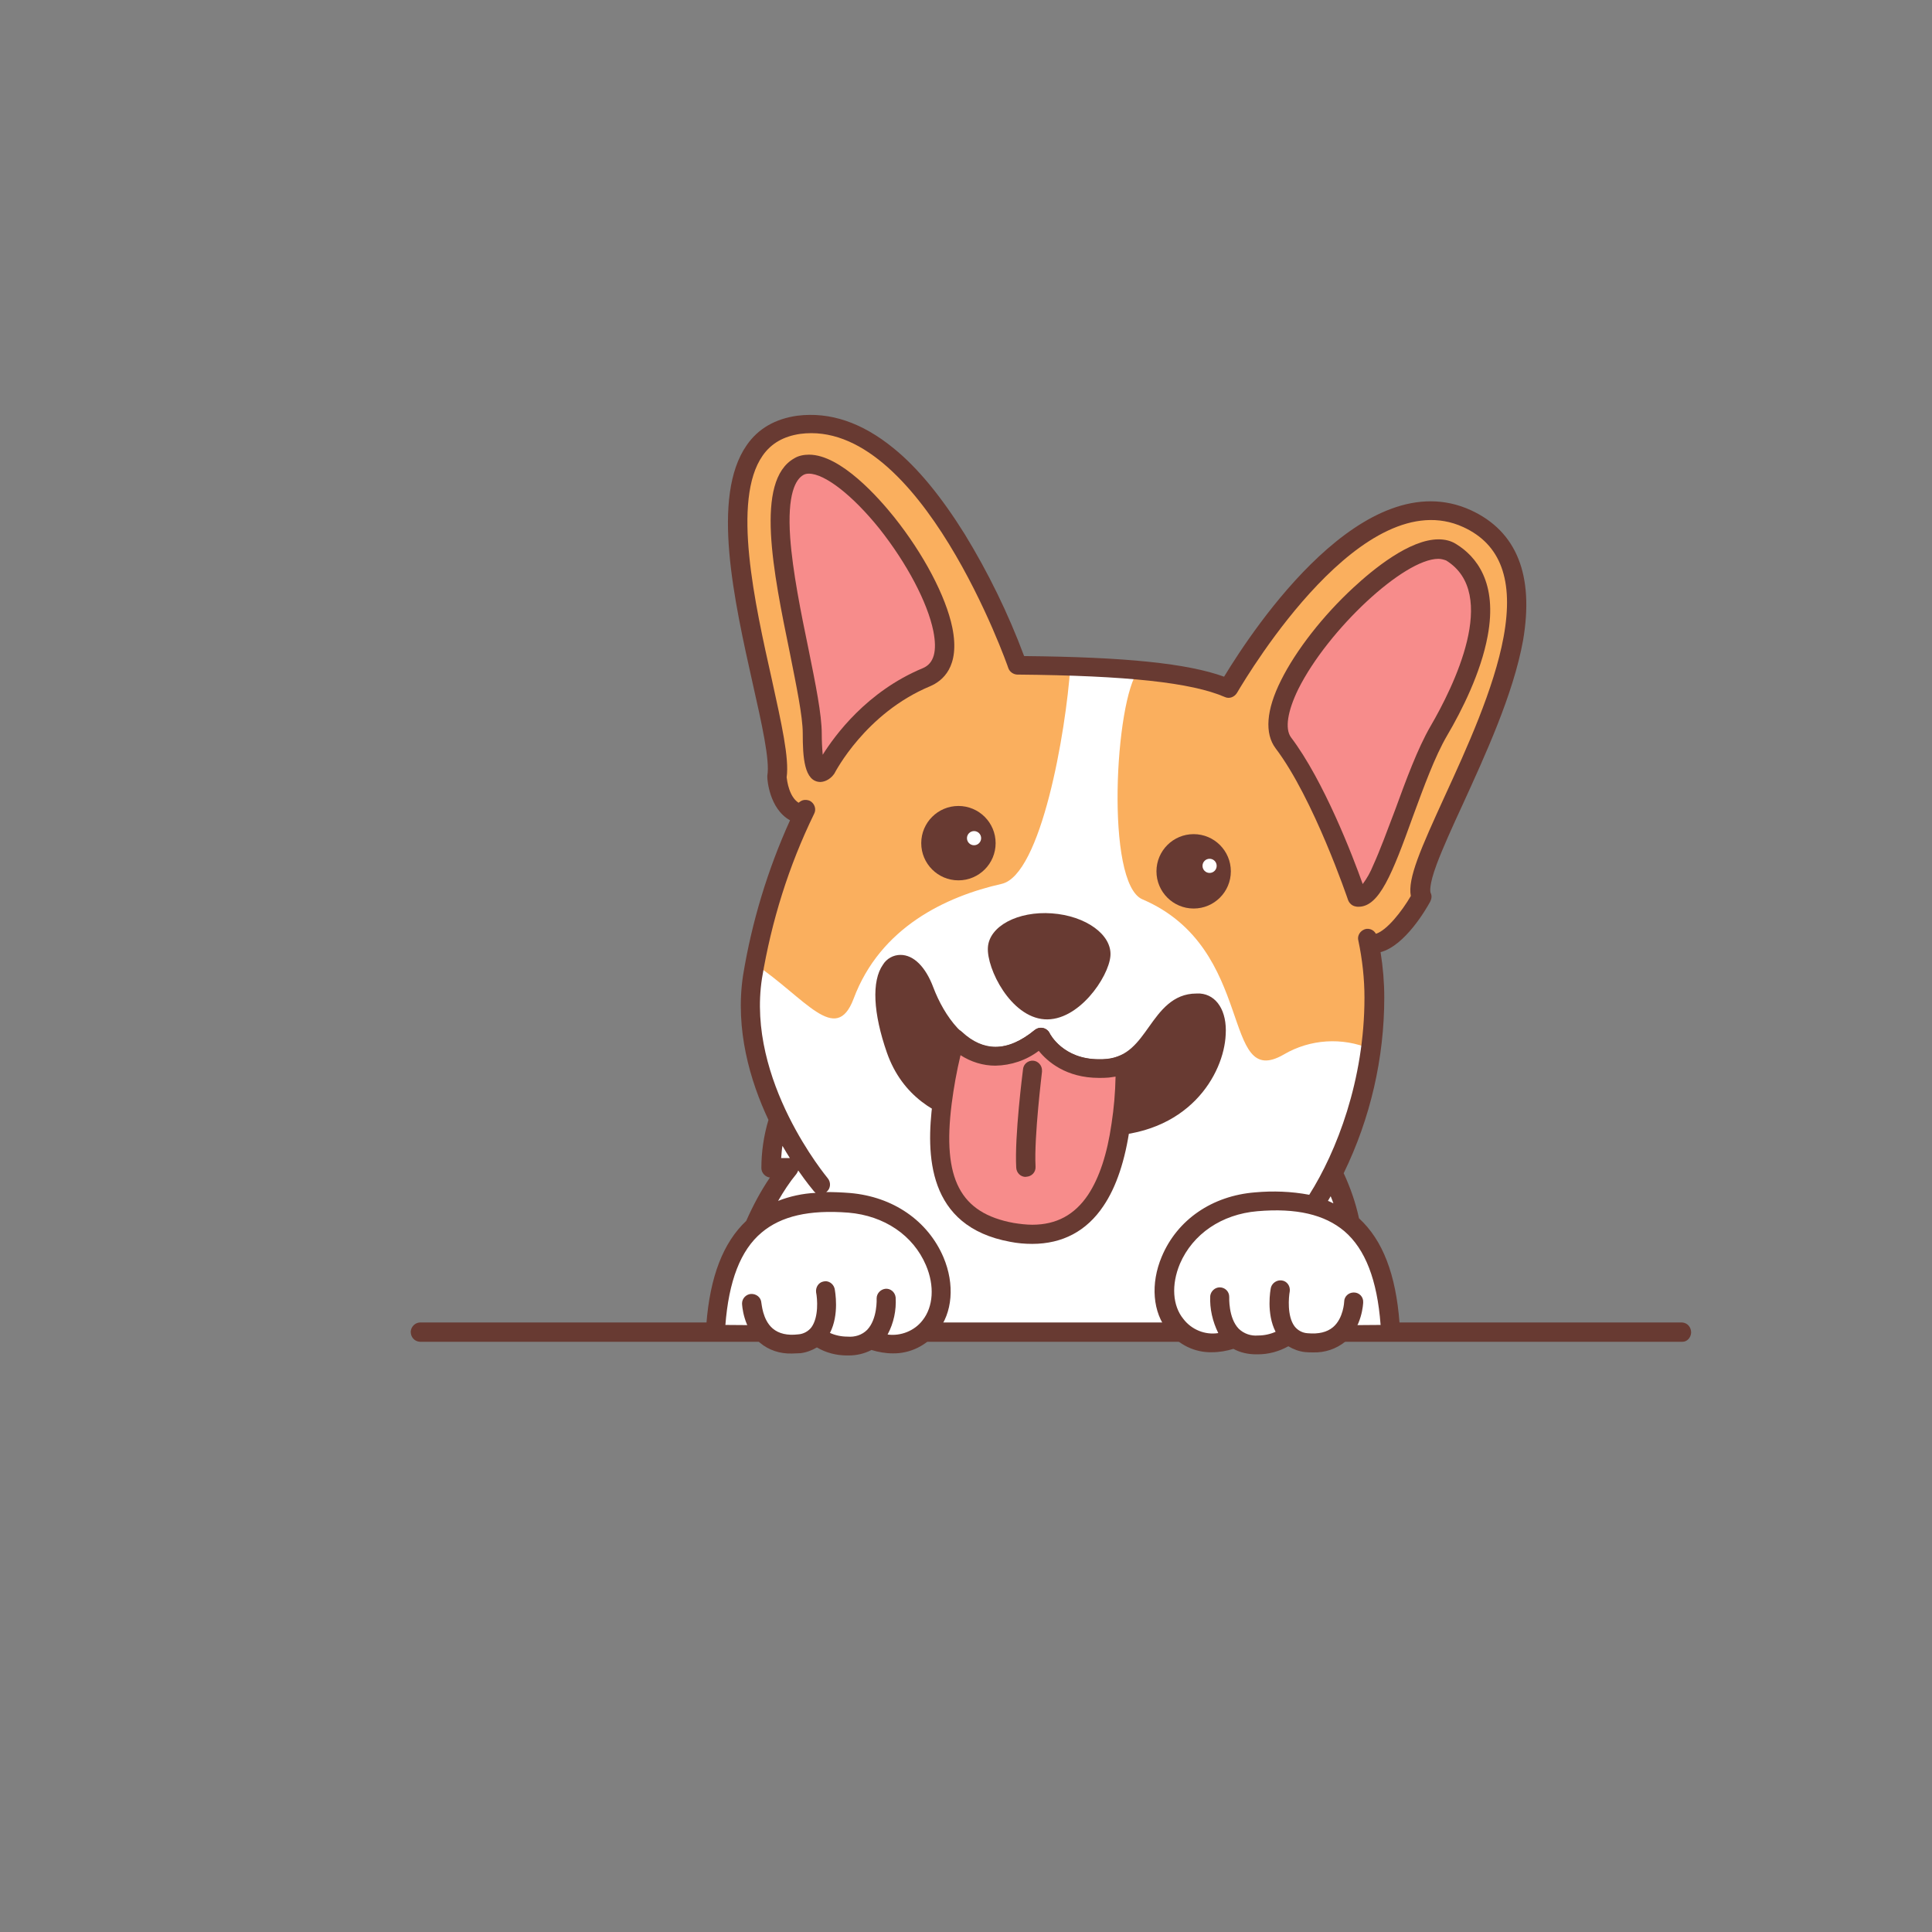 <?xml version="1.0" encoding="utf-8"?>
<!-- Generator: Adobe Illustrator 24.0.0, SVG Export Plug-In . SVG Version: 6.00 Build 0)  -->
<svg version="1.1" id="Layer_1" xmlns="http://www.w3.org/2000/svg" xmlns:xlink="http://www.w3.org/1999/xlink" x="0px" y="0px"
	 viewBox="0 0 1200 1200" style="enable-background:new 0 0 1200 1200;" xml:space="preserve">
<rect x="0" y="0" width="1200" height="1200" fill="#808080" stroke="none"/>
<style type="text/css">
	.st0{fill:#BE9A71;}
	.st1{fill:#D9A993;}
	.st2{fill:#683A32;}
	.st3{fill:#FFFFFF;}
	.st4{fill:#F78C8B;}
	.st5{fill:#1D1D1B;}
	.st6{fill:#FDAC49;}
	.st7{fill:#191919;}
	.st8{fill:#333333;}
	.st9{fill:#14192C;}
	.st10{fill:#3E3D4F;}
	.st11{fill:#A15225;}
	.st12{fill:#895834;}
	.st13{fill:#1A0A14;}
	.st14{fill:#672E28;}
	.st15{fill:#111B1D;}
	.st16{fill:#EBEBEB;}
	.st17{fill:#494859;}
	.st18{fill:#2F2627;}
	.st19{fill:#C7B6AC;}
	.st20{fill:#E2D9D4;}
	.st21{fill:#D6CDCA;}
	.st22{fill:#674043;}
	.st23{fill:#3D3834;}
	.st24{fill:#E4DACE;}
	.st25{fill:#554E46;}
	.st26{fill:#E8E8E8;}
	.st27{fill:#AEE9FA;}
	.st28{fill:#4D4D4D;}
	.st29{fill:#FDFDFD;}
	.st30{fill:#FAAF5E;}
	.st31{fill:#F8FCFC;}
	.st32{fill:#DBCFB5;}
	.st33{fill:#6D6D6D;}
	.st34{fill:#C69C6D;}
	.st35{fill:#F0B965;}
	.st36{fill:#DA7B45;}
	.st37{fill:#FAE7D6;}
	.st38{fill:#FDF8F2;}
	.st39{fill:#E2C4AA;}
	.st40{fill:#BC8571;}
	.st41{fill:#2F322A;}
	.st42{fill:#444741;}
	.st43{fill:#46282D;}
	.st44{fill:#986858;}
	.st45{fill:#F0C7A2;}
	.st46{fill:#FCE9C8;}
	.st47{fill:#808080;}
	.st48{fill:#4E4E4E;}
	.st49{fill:#E8CBA9;}
	.st50{fill:#956B50;}
</style>
<g>
	<path class="st30" d="M911.1,322.3c-65.8-30.1-136.9,86-148.2,105.3c-21.9-9.5-62.9-13.7-131-14.3c0-0.2-55.5-160-135.8-149.5
		c-80.3,10.5-7.4,182.9-13.7,218.6c0,0,0.8,18.7,14.1,22.9l3.8-2.5c-16,32.8-26.9,67.9-32.8,104.1c-10.3,67.3,42.3,129.1,42.3,129.1
		l287.2,35.7c17.7-13.5,56.3-72.1,56.3-151.2c0-12.4-1.5-24.6-4-36.8l1.9,3.2c14.7,1.7,31.3-29,31.3-29
		C870.9,531.5,998.3,362.3,911.1,322.3z"/>
	<path class="st3" d="M851.1,651.5c-17.4-7.4-37.4-6.1-53.6,3.4c-39.7,23.1-16.6-65.8-87.9-96.3c-23.3-9.9-17-124.2-2.5-142.1
		c-12.4-1.1-26.3-1.9-42.3-2.5c-2.7,40.4-18.1,129.5-42.7,135c-34.5,7.8-75.3,26.9-91.9,71.3c-11.1,29.4-30.1-0.6-61.6-21.7
		c-0.4,2.7-1.1,5.5-1.5,8.2c-5,32.8,4.8,64.3,16.4,88.1c-3.2,9.9-4.8,20.2-4.8,30.5h10.9c0,0-30.3,37.2-30.3,75.1h15.1
		c0.8,9.2,2.3,18.3,4.4,27.5H819c4.6-13.5,7.8-27.5,9.2-41.8l10.1,7.8c3.8-24.8-2.9-47.1-11.4-64.1
		C839.6,704.9,847.6,678.7,851.1,651.5z"/>
	<path class="st2" d="M745.4,617.1c-0.8,0-1.5,0-2.3,0c-14.7,0-22.5,10.9-29.4,20.6c-6.9,9.7-13.2,18.7-26.3,20
		c-1.7,0.2-3.4,0.2-4.8,0.2c-22.3,0-30.3-15.6-30.7-16.2c-1.5-2.9-5-4.2-8-2.7c-0.4,0.2-0.8,0.4-1.3,0.8
		c-8.4,6.9-16.6,10.5-24.4,10.5l0,0c-18.1,0-31.7-19.1-38.5-37c-4.8-12.8-12.2-20.2-20.4-20.2c-4.4,0-8.6,2.3-10.9,6.1
		c-7.1,10.1-6.1,30.1,2.5,54.7c19.1,54.2,84.9,47.7,95,46.5c12.2,3.4,24.8,5,37.4,5.3c55.1,0,76.9-38.7,78-63.1
		C762.2,628,755.7,617.9,745.4,617.1z"/>
	<path class="st4" d="M628.5,765.5c46.7,8.6,62.4-29.4,67.7-66.6c1.9-12.6,2.7-25.4,2.7-38.3c-3.4,1.7-6.9,2.5-10.7,2.9
		c-30.7,2.9-41.4-19.3-41.4-19.3c-21,17.4-39.5,13.9-53.2,1.3l0,0c-4,13-6.7,26.3-8.4,39.7l0,0C580.6,720.7,583.3,757.3,628.5,765.5
		z"/>
	<path class="st2" d="M641.1,772.6L641.1,772.6c-4.6,0-9.2-0.4-13.7-1.3c-51.7-9.5-52.3-54.2-48.1-87v-0.2
		c1.7-13.9,4.6-27.3,8.6-40.8c0.8-2.5,3.2-4.2,5.7-4c1.5,0,2.9,0.6,4,1.7c6.5,6.1,13.7,9.2,20.8,9.2c7.8,0,16-3.6,24.4-10.5
		c2.5-2.1,6.3-1.7,8.4,0.8c0.4,0.4,0.6,0.8,0.8,1.3c0.2,0.6,8.2,16.2,30.7,16.2l0,0c1.7,0,3.2,0,4.8-0.2c2.9-0.2,5.9-1.1,8.6-2.3
		c2.9-1.5,6.5,0,7.8,2.9c0.4,0.6,0.4,1.5,0.6,2.3c0,13-0.8,26.3-2.7,39.3c-2.9,20.6-8.4,37.2-16.4,49
		C675,764.6,660,772.6,641.1,772.6z M591.1,685.6C591.1,685.6,591.1,685.8,591.1,685.6c-5.9,46.7,5.3,67.9,38.5,74
		c3.8,0.6,7.8,1.1,11.6,1.1l0,0c14.9,0,26.3-6.1,34.7-18.7c6.9-10.5,11.8-25.2,14.5-44.1c1.5-9.7,2.3-19.3,2.5-29.2
		c-1.3,0.2-2.7,0.4-4.2,0.6c-2.1,0.2-4,0.2-6.1,0.2c-20.4,0-32-10.1-37.4-16.8c-7.8,5.9-17.2,9-26.9,9.2c-7.8,0-15.1-2.3-21.7-6.5
		C594.2,665.4,592.4,675.5,591.1,685.6z"/>
	<path class="st2" d="M637.1,731c-3.2,0-5.7-2.5-5.9-5.7c-1.1-19.6,4-59.3,4.2-61c0.2-3.4,3.2-5.7,6.3-5.5c3.2,0.2,5.7,3.2,5.5,6.3
		c0,0.2,0,0.4,0,0.6c0,0.4-5,40.4-4,58.9c0.2,3.4-2.3,6.1-5.7,6.3l0,0H637.1z"/>
	<path class="st4" d="M842.9,557.4c0,0-21.7-63.7-45.8-95.9c-22.5-29.6,75.3-136,104.1-118.4c35.5,21.9,12,77.4-7.6,111
		C874.1,487.8,858.7,560.1,842.9,557.4z"/>
	<path class="st2" d="M843.8,563.2c-0.6,0-1.3,0-1.9-0.2c-2.1-0.4-3.8-1.9-4.6-4c-0.2-0.6-21.4-63.1-45-94.2
		c-6.9-9.2-5.9-23.8,3.4-42.3c9.2-18.5,26.1-40.2,45-57.6c12-11.1,34.7-29.9,52.8-29.9c3.8,0,7.6,0.8,10.9,2.9
		c12.4,7.6,25.9,23.8,19.6,57.2c-4.2,22.7-16,46.2-25.2,61.8c-7.6,13-14.5,32-21.2,50.2C864.6,543.3,856.6,563.2,843.8,563.2z
		 M893.4,347.1c-21.4,0-68.5,43.9-87,80.9c-6.7,13.7-8.4,24.6-4.6,29.9c20.4,26.9,38.5,74,44.6,91.2c2.7-3.6,4.8-7.4,6.5-11.6
		c4.2-9.2,8.6-21.2,13.5-34.1c6.9-18.9,14.1-38.5,22.1-52.3c14.1-24.2,43.1-82.4,9.7-103C896.8,347.6,895.1,347.1,893.4,347.1z"/>
	<path class="st4" d="M513.1,477.3c0,0,19.6-38.7,62.4-56.8c42.9-18.1-49-148-79.3-130.8s8.2,130.3,8.4,165.7
		S513.1,477.3,513.1,477.3z"/>
	<path class="st2" d="M509.7,485.7L509.7,485.7c-10.3,0-11.1-15.6-11.1-30.3c0-10.5-4-29.6-8-49.8c-10.3-50.2-21.9-107,2.7-120.9
		c2.7-1.7,6.1-2.3,9.2-2.3c19.8,0,43.5,27.1,52.8,38.7c18.3,22.9,32.2,49.2,36.2,68.7c5,24.6-6.3,33.2-13.7,36.4
		c-40.4,16.8-59.1,53.6-59.3,53.8l-0.2,0.4C516.3,483.4,513.1,485.5,509.7,485.7z M502.4,294.2c-1.3,0-2.3,0.2-3.4,0.8
		c-4.8,2.7-10.1,11.8-8.2,38.9c1.5,21,6.7,46.7,11.4,69.4c4.4,21.7,8.2,40.6,8.2,52.3c0,4.4,0.2,8.8,0.6,13.2
		c7.4-11.8,27.3-39.3,62.2-53.8c6.9-2.9,9-10.5,6.5-23.1c-3.6-17.7-16.4-42-33.6-63.7C529.5,307.6,512.3,294.2,502.4,294.2z"/>
	<path class="st2" d="M613.6,588.5c-0.8,13.2,14.1,43.1,35.1,44.6s39.9-26.1,41-39.3s-15.3-25-36.4-26.5
		C632.3,565.8,614.4,575.2,613.6,588.5z"/>
	<circle class="st2" cx="741.4" cy="541.2" r="23.1"/>
	<circle class="st3" cx="751.3" cy="537.8" r="4.4"/>
	<circle class="st2" cx="595.3" cy="523.7" r="23.1"/>
	<circle class="st3" cx="605" cy="520.6" r="4.4"/>
	<path class="st2" d="M1045,833.4H260.8c-3.4-0.2-5.7-2.9-5.7-6.3c0.2-2.9,2.5-5.5,5.7-5.7h783.9c3.4,0.2,5.7,2.9,5.7,6.3
		C1050.2,830.9,1047.9,833.4,1045,833.4L1045,833.4z"/>
	<path class="st3" d="M862.7,822.9c-4.4-60.3-33.2-80.1-82.8-75.9c-49.6,4.2-68.5,53.8-50,76.5c11.6,14.3,27.1,12,37,8.4
		c4.2,2.9,9.2,4.4,14.3,4c9.2-0.2,15.1-3.2,19.1-6.7c2.9,2.9,6.7,4.8,10.9,5c14.3,1.7,21.7-4.6,25.4-11.1L862.7,822.9z"/>
	<path class="st3" d="M527.8,747c-49.8-4.2-78.4,15.6-82.8,75.9l26.5,0.2c3.8,6.7,11.1,12.8,25.4,11.1c4.2-0.4,8-2.1,10.9-5
		c4,3.6,9.9,6.3,19.1,6.7c5,0.4,10.1-1.1,14.3-4c9.9,3.6,25.4,5.9,37-8.4C596.3,800.8,577.4,751,527.8,747z"/>
	<path class="st2" d="M913.6,316.9c-66.2-30.3-134.5,72.5-153.3,103.4c-22.7-8.2-60.8-12.2-124.2-12.8c-9.9-26.5-22.3-51.9-37-75.9
		c-14.3-22.9-29-41-44.1-53.2c-19.6-16-39.5-22.7-59.7-20.2c-13.7,1.9-24.4,8-31.5,18.3c-22.3,32-7.8,96.5,3.8,148.4
		c5.5,24.4,10.7,47.5,9,56.8c0,0.4,0,0.8,0,1.3c0,0.8,1.1,19.3,14.1,26.5c-13.9,30.7-23.8,63.3-29.2,96.5
		c-5,33.4,4.4,65.4,15.8,89.6c-2.9,9.7-4.4,19.8-4.4,29.9c0,2.9,2.3,5.5,5.3,5.9c-5.7,8.4-10.5,17.4-14.7,26.9
		c-14.3,13.5-22.5,34.5-24.8,64.5c-0.2,3.4,2.5,6.1,5.7,6.1c3.2,0.2,5.9-2.1,6.1-5.3c2.1-28,9.5-47.1,22.5-58
		c12.2-10.3,29.6-14.3,54-12.4c22.3,1.9,40.2,14.1,48.1,32.6c5.5,12.8,4.6,25.9-2.1,34.3c-5,6.5-13.5,9.9-21.7,8.8
		c3.8-7.1,5.5-15.1,5-23.1c-0.4-3.4-3.4-5.7-6.5-5.3c-2.9,0.4-5.3,2.9-5.3,5.9c0,0.2,0.6,12.8-5.9,19.6c-3.2,3.2-7.6,4.6-12.2,4.2
		c-3.8,0-7.6-0.8-10.9-2.3c5.9-11.4,3.2-25.9,2.9-27.5c-0.8-3.2-4-5.3-7.1-4.4c-2.9,0.6-4.8,3.6-4.4,6.7c0.8,4,1.7,15.3-2.9,21.7
		c-1.9,2.5-5,4.2-8.2,4.4c-6.7,0.8-12-0.4-15.8-3.6c-6.5-5.5-6.9-15.8-7.1-16c-0.2-3.4-3.2-5.7-6.5-5.5c-2.9,0.2-5.5,2.7-5.5,5.9
		c0,0.6,0.6,15.3,11.1,24.4c5.5,4.6,12.4,6.9,19.8,6.7c1.7,0,3.6-0.2,5.3-0.2c3.6-0.4,7.1-1.7,10.3-3.6c5.7,3.4,12.2,5,18.7,5h1.1
		c4.8,0,9.7-1.1,14.1-3.4c4.2,1.3,8.8,2.1,13.2,2.1c10.7,0.2,21-4.8,27.7-13.5c9.5-11.6,10.9-29.4,3.8-46.2
		c-9.7-22.7-31.3-37.6-58-39.9c-5-0.4-10.1-0.6-14.9-0.6l0.4-0.2c2.5-2.1,2.7-5.9,0.6-8.4l0,0c-0.4-0.6-50.7-60.5-40.8-124.2
		c5.9-35.5,16.6-69.8,32.4-102.2c1.5-2.9,0.2-6.5-2.7-8c-1.9-0.8-4.2-0.8-5.9,0.4l-1.1,0.8c-5.9-3.8-7.1-13.5-7.4-15.8
		c1.7-11.8-3.2-33.4-9.2-60.8c-10.5-46.9-25-111.4-5.7-139c5.3-7.6,13-12,23.3-13.5c74.6-9.9,128.9,144,129.3,145.5
		c0.8,2.3,3.2,4,5.7,4c68.3,0.6,108.1,5,128.7,13.9c2.7,1.3,5.9,0.2,7.6-2.5c8-13.5,78.8-131.4,140.6-103c23.3,10.7,31.5,33,25,68.3
		c-5.9,32-22.9,69.2-36.6,99c-14.7,32.2-23.1,50.9-21,61.8c-5.5,9.5-14.9,21.4-21.7,23.5l0,0c-1.5-2.9-5.3-4-8-2.3
		c-2.3,1.3-3.6,4-2.9,6.5c2.5,11.8,3.8,23.8,3.8,35.5c0,51.3-17.4,95.7-34.3,122.4c-11.1-2.1-22.5-2.5-33.6-1.5
		c-26.7,2.1-48.4,17-58,39.9c-7.1,16.8-5.7,34.7,3.8,46.2c6.7,8.6,16.8,13.5,27.5,13.2c4.4,0,9-0.8,13.2-2.1c4.2,2.3,9,3.4,14.1,3.4
		h1.1c6.5,0,13-1.7,18.9-5c3.2,1.9,6.7,3.2,10.3,3.6c1.7,0.2,3.6,0.2,5.3,0.2c7.1,0.2,14.1-2.1,19.8-6.7c10.5-9,11.1-23.8,11.1-24.4
		c0.2-3.4-2.5-6.1-5.7-6.1l0,0h-0.2c-3.2,0-5.9,2.5-5.9,5.7c0,0-0.4,10.3-6.9,15.8c-3.8,3.2-9,4.4-15.8,3.8
		c-3.4-0.2-6.3-1.9-8.2-4.4c-4.6-6.3-3.6-17.9-2.9-21.7c0.4-3.2-1.7-6.3-5-6.7c-2.9-0.4-5.9,1.5-6.7,4.4c-0.4,1.7-2.9,16.2,2.9,27.5
		c-3.4,1.5-7.1,2.3-10.9,2.3c-4.4,0.4-8.8-1.1-12-4.2c-6.5-6.7-5.9-19.6-5.9-19.8c0-3.4-2.7-5.9-5.9-5.9c-2.9,0-5.5,2.3-5.9,5.3
		c-0.4,8,1.5,16,5,23.1c-8.2,1.3-16.6-2.1-21.7-8.8c-6.7-8.2-7.6-21.2-2.1-34.3c8-18.5,25.9-30.7,48.1-32.6
		c24.2-2.1,41.8,2.1,54,12.4c13,11.1,20.4,30.3,22.5,58c0.2,3.4,3.2,5.7,6.3,5.5c3.2-0.2,5.7-3.2,5.5-6.3
		c-2.3-30.5-10.5-51.7-25.2-65.2c-2.1-9.7-5.3-18.9-9.5-28c16.6-34.1,25.2-71.5,25.2-109.1c0-9.5-0.8-18.9-2.3-28.2
		c15.1-4,28.2-26.5,30.9-31.5c0.8-1.7,1.1-3.6,0.2-5.3c-0.2-0.6-1.3-4.2,3.8-17.9c3.8-10.1,9.5-22.7,16.2-37.2
		c13.9-30.5,31.3-68.1,37.4-101.7C952.9,357.4,942.2,330.1,913.6,316.9z M486,711.7c1.5,2.7,3.2,5.3,4.6,7.6H490h-4.8
		C485.4,716.5,485.6,714,486,711.7z M506.6,740.9c-8,0.4-16,2.1-23.3,5c3.4-5.9,7.1-11.6,11.4-16.8c0.4-0.6,0.8-1.3,1.1-2.1
		c5.3,7.6,9,12,9.5,12.6C505.5,740,506.2,740.5,506.6,740.9L506.6,740.9z M828.2,747.4c-1.1-0.4-2.1-1.1-3.4-1.5l1.7-2.9
		C827.2,744.5,827.6,745.9,828.2,747.4L828.2,747.4z"/>
</g>
</svg>
